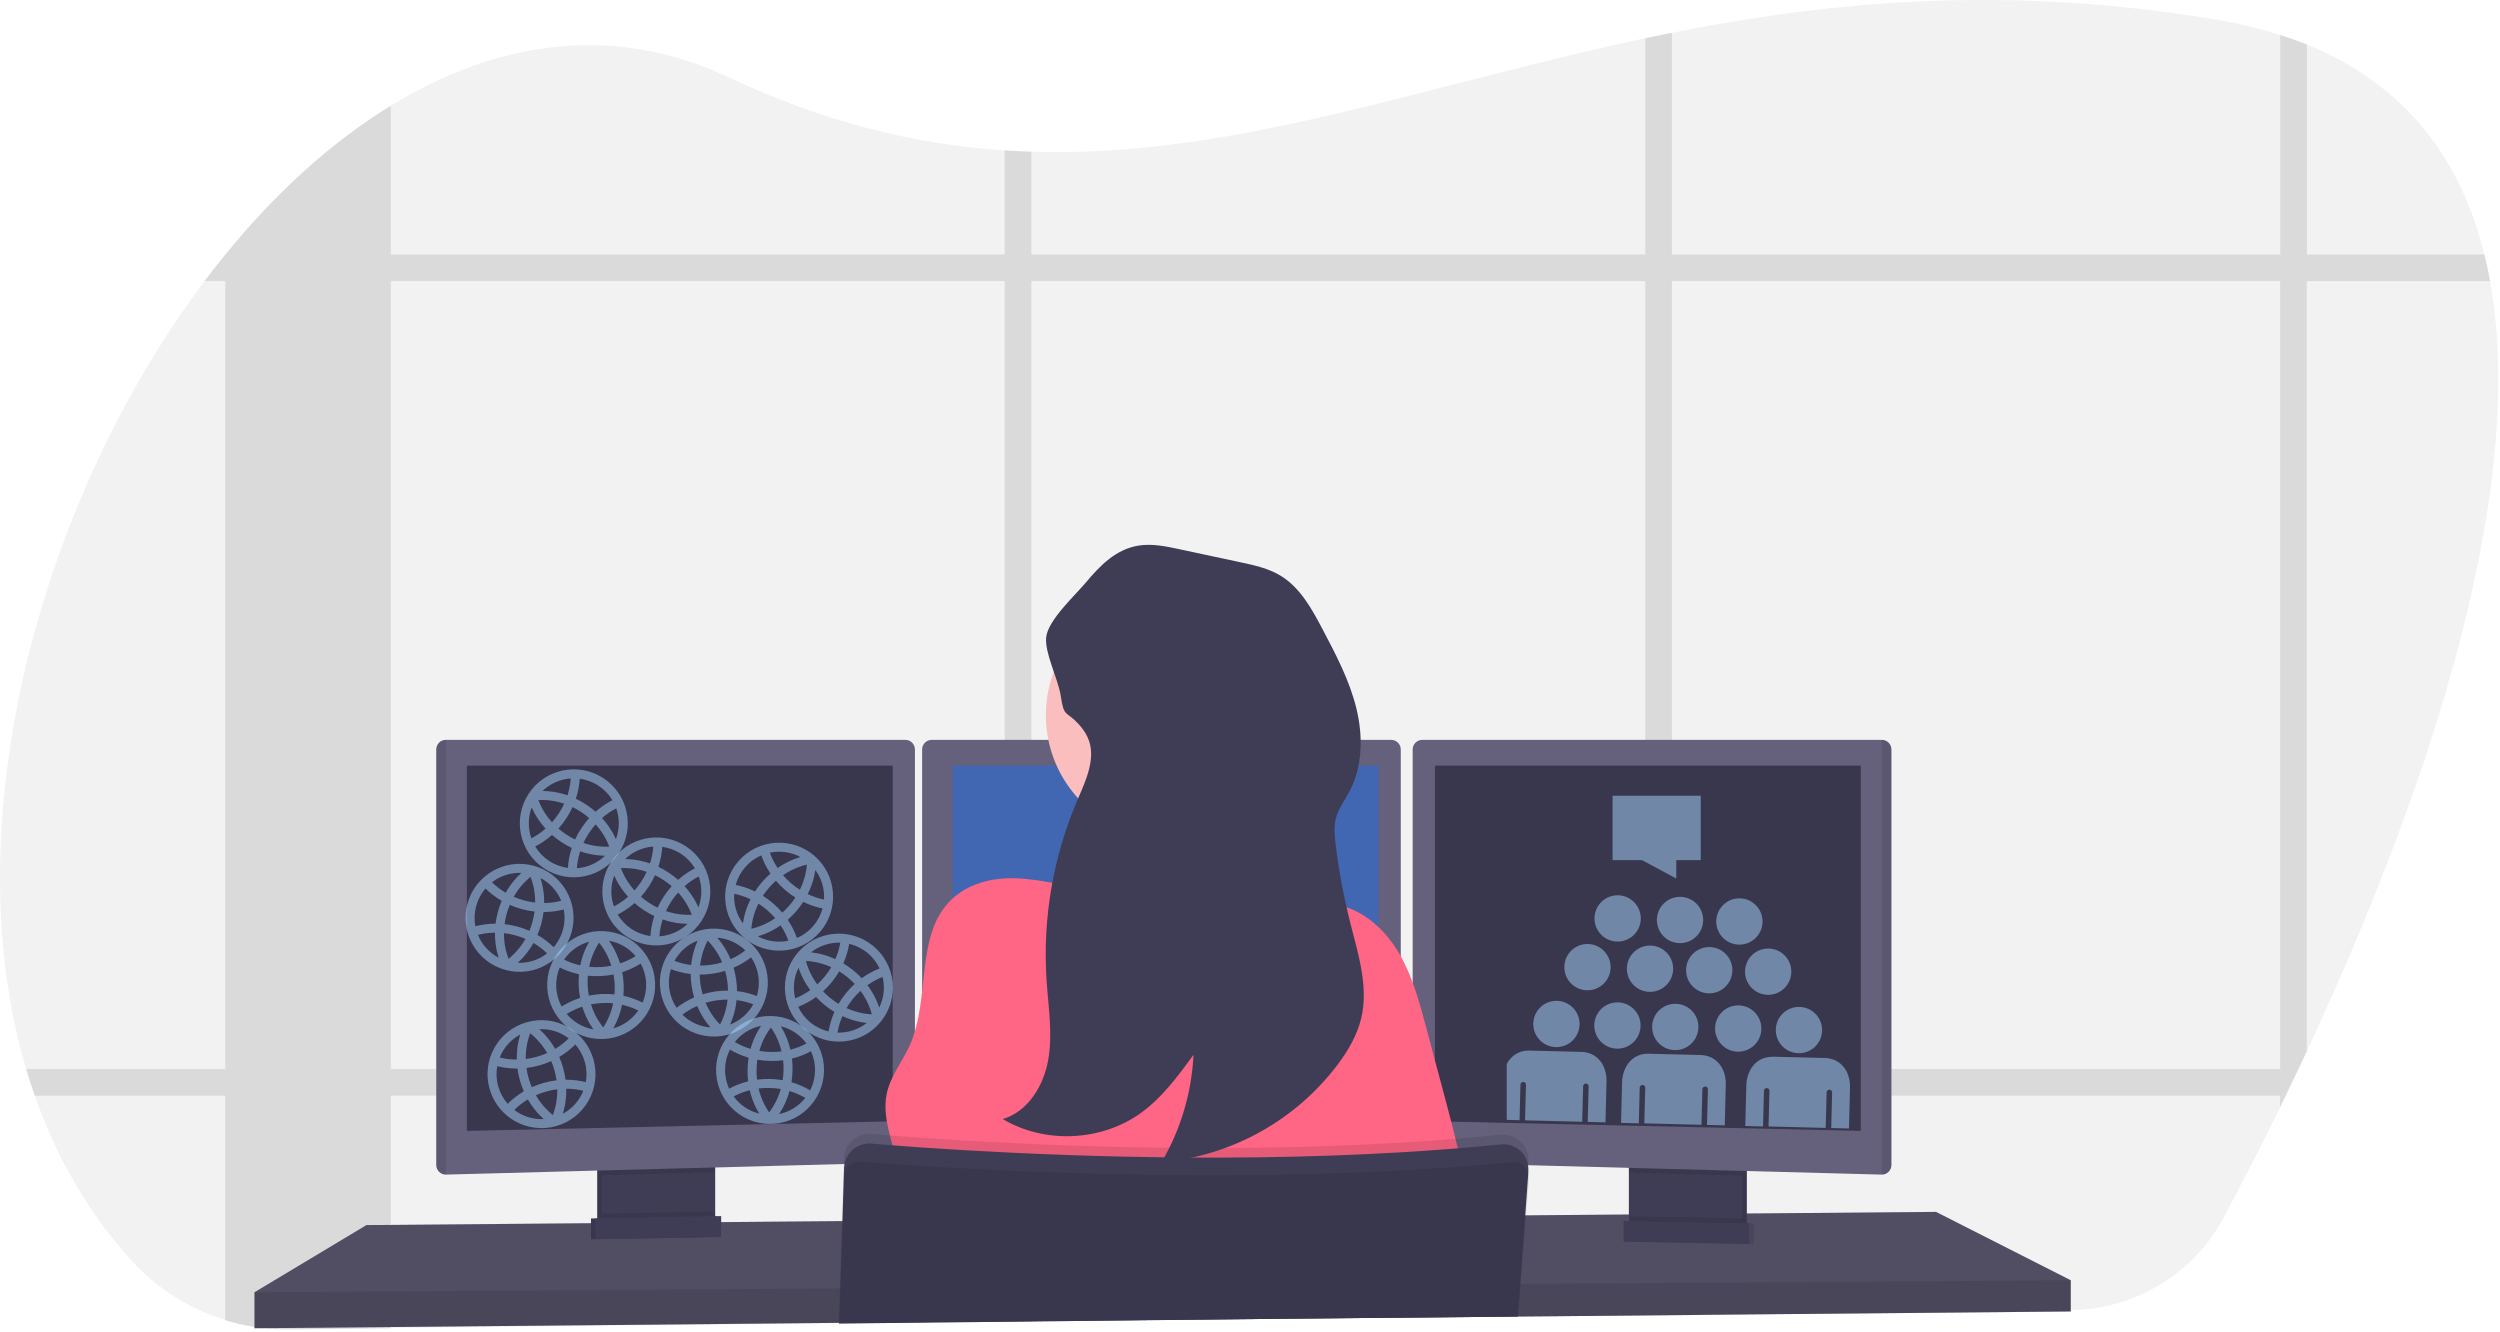 <svg width="1042" height="555" viewBox="0 0 1042 555" fill="none" xmlns="http://www.w3.org/2000/svg">
  <path fill-rule="evenodd" clip-rule="evenodd"
    d="M264.165 461.726C264.372 462.616 264.6 463.429 264.831 464.157C260.86 462.075 257.844 458.665 256.2 454.652C258.127 454.158 260.534 453.755 263.304 453.73C263.266 456.801 263.65 459.506 264.165 461.726ZM267.818 460.877C267.37 458.949 267.033 456.6 267.052 453.929C268.507 454.097 270.032 454.377 271.616 454.801C273.199 455.226 274.661 455.746 276.004 456.328C274.685 458.651 273.218 460.516 271.866 461.962C270.782 463.122 269.774 464.009 268.978 464.643C268.607 463.697 268.177 462.424 267.818 460.877ZM268.123 446.101C267.745 447.511 267.482 448.876 267.31 450.184C268.99 450.369 270.754 450.688 272.586 451.179C274.418 451.67 276.105 452.275 277.653 452.956C278.159 451.736 278.612 450.423 278.99 449.013C279.368 447.602 279.632 446.238 279.803 444.929C278.123 444.744 276.359 444.425 274.528 443.935C272.695 443.444 271.008 442.838 269.461 442.158C268.955 443.377 268.501 444.69 268.123 446.101ZM266.107 440.459C265.496 441.897 264.951 443.453 264.501 445.13C264.052 446.808 263.746 448.428 263.556 449.979C260.26 449.981 257.401 450.462 255.132 451.055C254.619 448.367 254.69 445.524 255.446 442.704C256.201 439.883 257.561 437.386 259.349 435.315C261.018 436.962 263.253 438.809 266.107 440.459ZM271.11 438.786C272.453 439.368 273.914 439.888 275.498 440.312C277.082 440.737 278.607 441.017 280.061 441.184C280.081 438.513 279.743 436.165 279.295 434.236C278.936 432.69 278.507 431.417 278.135 430.47C277.34 431.104 276.331 431.992 275.247 433.151C273.895 434.598 272.429 436.463 271.11 438.786ZM283.557 445.135C283.367 446.686 283.062 448.306 282.612 449.983C282.163 451.661 281.617 453.216 281.006 454.654C283.86 456.304 286.095 458.151 287.764 459.799C289.552 457.727 290.912 455.23 291.668 452.41C292.424 449.589 292.494 446.747 291.982 444.059C289.713 444.651 286.854 445.133 283.557 445.135ZM290.914 440.462C288.986 440.956 286.58 441.359 283.81 441.383C283.847 438.313 283.464 435.608 282.948 433.388C282.742 432.498 282.513 431.685 282.282 430.956C286.253 433.039 289.27 436.448 290.914 440.462ZM267.764 437.084C265.378 435.678 263.495 434.126 262.073 432.734C265.503 430.08 269.82 428.636 274.3 428.817C273.736 429.333 273.132 429.923 272.508 430.59C270.951 432.255 269.267 434.406 267.764 437.084ZM279.35 458.03C277.846 460.708 276.162 462.858 274.606 464.523C273.982 465.191 273.377 465.781 272.813 466.296C277.293 466.478 281.61 465.033 285.041 462.38C283.619 460.988 281.736 459.436 279.35 458.03ZM267.733 469.29C279.736 472.506 292.074 465.383 295.29 453.38C298.506 441.377 291.383 429.04 279.38 425.823C267.377 422.607 255.04 429.73 251.823 441.733C248.607 453.736 255.73 466.074 267.733 469.29Z"
    fill="#A5D3FD" fill-opacity="0.51" />
  <path
    d="M961.469 438.175C960.309 440.675 959.152 443.142 957.999 445.575C956.199 449.355 954.422 453.062 952.669 456.695C951.889 458.305 951.109 459.885 950.349 461.465C941.749 479.035 933.719 494.575 926.899 507.355C920.711 518.935 911.522 528.637 900.295 535.446C889.069 542.255 876.218 545.919 863.089 546.055L711.439 547.705H709.839L696.839 547.845L685.719 547.965L651.619 548.335H650.239L632.879 548.525H632.349L525.349 549.685L429.839 550.685L418.729 550.805L349.729 551.555H349.649L304.899 552.035H304.419L162.919 553.565L120.589 554.025C116.985 554.066 113.381 553.886 109.799 553.485C108.579 553.345 107.359 553.185 106.149 552.995C86.407 549.948 68.305 540.228 54.859 525.455C36.649 505.425 23.399 482.055 14.499 456.695C13.212 453.035 12.012 449.328 10.899 445.575C-19.911 341.425 17.649 207.055 85.249 117.135C88.082 113.375 90.962 109.708 93.889 106.135L93.959 106.055C114.749 80.535 138.059 59.215 162.889 44.055C206.889 17.145 255.639 9.565 303.589 32.155C344.159 51.275 382.039 60.265 418.759 62.705C422.469 62.945 426.179 63.125 429.869 63.235C514.099 65.885 593.039 35.535 685.739 15.945C689.429 15.165 693.129 14.395 696.859 13.665C762.989 0.505 836.349 -6.435 923.589 8.155C932.653 9.636 941.596 11.775 950.349 14.555C954.196 15.795 957.902 17.128 961.469 18.555C1003.11 35.495 1025.82 66.795 1035.47 106.015C1036.38 109.655 1037.17 113.358 1037.84 117.125C1054.95 211.465 1004.84 345.285 961.469 438.175Z"
    fill="#F2F2F2" />
  <path opacity="0.1"
    d="M497.009 445.575C496.606 449.315 495.981 453.029 495.139 456.695H588.839V445.575H497.009ZM418.759 508.385L429.869 508.295V480.825C426.059 480.655 422.349 480.485 418.759 480.305V508.385ZM185.839 445.575V456.695H384.339V445.575H185.839ZM1035.52 106.055H961.519V18.565C957.952 17.118 954.246 15.785 950.399 14.565V106.055H696.859V13.635C693.129 14.365 689.429 15.135 685.739 15.915V106.055H429.869V63.205C426.179 63.095 422.469 62.915 418.759 62.675V106.055H162.889V44.055C138.059 59.215 114.749 80.535 93.959 106.055H93.889V106.135C90.956 109.735 88.076 113.402 85.249 117.135H93.889V445.575H10.889C11.996 449.328 13.196 453.035 14.489 456.695H93.879V550.315C97.873 551.537 101.951 552.469 106.079 553.105C107.289 553.295 108.509 553.455 109.729 553.595C113.311 553.996 116.915 554.176 120.519 554.135L162.849 553.675V456.675H418.759V550.885L429.869 550.765V456.695H685.739V548.055L696.859 547.935V456.695H950.349V461.465C951.109 459.885 951.889 458.305 952.669 456.695C954.422 453.062 956.199 449.355 957.999 445.575C959.152 443.148 960.309 440.682 961.469 438.175V117.175H1037.89C1037.22 113.382 1036.43 109.675 1035.52 106.055ZM162.889 445.575V117.135H418.759V445.575H162.889ZM429.889 445.575V117.135H685.739V445.575H429.889ZM950.369 445.575H696.859V117.135H950.349L950.369 445.575Z"
    fill="black" />
  <path
    d="M863.079 533.615V546.615L711.159 548.015L709.539 548.045L651.799 548.575L650.419 548.595L632.869 548.745H632.349L525.369 549.735L349.759 551.365H349.609L304.959 551.785L304.479 551.795L106.079 553.615V538.615L152.729 510.615L246.329 509.835L248.329 509.825L248.989 509.815L250.989 509.785L295.929 509.415L297.939 509.405L298.579 509.395L300.579 509.385L314.989 509.265L315.369 509.255L350.919 508.955H351.209L628.609 506.615L635.399 506.565H636.079L641.259 506.515L678.909 506.205L680.909 506.175L682.759 506.155H683.719L695.429 506.065L697.749 506.035L700.859 506.015L710.609 505.925L726.079 505.795L728.079 505.775L731.559 505.755H732.209L806.919 505.115L863.079 533.615Z"
    fill="#65617D" />
  <path opacity="0.2"
    d="M863.079 533.615V546.615L711.159 548.015L709.539 548.045L651.799 548.575L650.419 548.595L632.869 548.745H632.349L525.369 549.735L349.759 551.365H349.609L304.959 551.785L304.479 551.795L106.079 553.615V538.615L152.729 510.615L246.329 509.835L248.329 509.825L248.989 509.815L250.989 509.785L295.929 509.415L297.939 509.405L298.579 509.395L300.579 509.385L314.989 509.265L315.369 509.255L350.919 508.955H351.209L628.609 506.615L635.399 506.565H636.079L641.259 506.515L678.909 506.205L680.909 506.175L682.759 506.155H683.719L695.429 506.065L697.749 506.035L700.859 506.015L710.609 505.925L726.079 505.795L728.079 505.775L731.559 505.755H732.209L806.919 505.115L863.079 533.615Z"
    fill="black" />
  <path
    d="M296.089 483.625V508.115C296.09 509.275 295.761 510.411 295.141 511.392C294.522 512.373 293.637 513.157 292.589 513.655C291.809 514.033 290.956 514.238 290.089 514.255L255.189 514.995C254.257 515.017 253.333 514.822 252.489 514.425C251.423 513.936 250.519 513.151 249.887 512.164C249.254 511.176 248.918 510.028 248.919 508.855V483.625H296.089Z"
    fill="#3F3D56" />
  <path opacity="0.1"
    d="M296.089 483.625V508.115C296.09 509.275 295.761 510.411 295.141 511.392C294.522 512.373 293.637 513.157 292.589 513.655C291.809 514.033 290.956 514.238 290.089 514.255L255.189 514.995C254.257 515.017 253.333 514.822 252.489 514.425C251.423 513.936 250.519 513.151 249.887 512.164C249.254 511.176 248.918 510.028 248.919 508.855V483.625H296.089Z"
    fill="black" />
  <path
    d="M298.089 483.625V508.115C298.09 509.275 297.761 510.411 297.141 511.392C296.522 512.373 295.637 513.157 294.589 513.655C293.809 514.033 292.956 514.238 292.089 514.255L257.189 514.995C256.257 515.017 255.333 514.822 254.489 514.425C253.423 513.936 252.519 513.151 251.887 512.164C251.254 511.176 250.918 510.028 250.919 508.855V483.625H298.089Z"
    fill="#3F3D56" />
  <path d="M728.079 483.615H680.909V515.115H728.079V483.615Z" fill="#3F3D56" />
  <path opacity="0.1" d="M728.079 483.615H680.909V515.115H728.079V483.615Z" fill="black" />
  <path d="M726.079 483.615H678.909V515.115H726.079V483.615Z" fill="#3F3D56" />
  <path opacity="0.1" d="M298.079 483.615V488.585L250.909 489.845V483.615H298.079Z" fill="black" />
  <path
    d="M381.339 312.325V480.525C381.327 481.552 380.92 482.534 380.204 483.27C379.487 484.005 378.515 484.437 377.489 484.475L185.839 489.575H185.789C184.745 489.562 183.748 489.142 183.01 488.404C182.272 487.666 181.852 486.669 181.839 485.625V312.325C181.852 311.281 182.272 310.284 183.01 309.546C183.748 308.808 184.745 308.388 185.789 308.375H377.389C378.433 308.388 379.43 308.808 380.168 309.546C380.906 310.284 381.326 311.281 381.339 312.325Z"
    fill="#65617D" />
  <path opacity="0.1"
    d="M185.839 308.375V489.575H185.789C184.745 489.562 183.748 489.142 183.01 488.404C182.272 487.666 181.852 486.669 181.839 485.625V312.325C181.852 311.281 182.272 310.284 183.01 309.546C183.748 308.808 184.745 308.388 185.789 308.375H185.839Z"
    fill="black" />
  <path d="M194.579 319.115H372.079V467.365L194.579 471.365V319.115Z" fill="#39374D" />
  <path opacity="0.1" d="M726.079 483.615V490.025L678.909 488.765V483.615H726.079Z" fill="black" />
  <path
    d="M788.339 312.325V485.625C788.326 486.677 787.899 487.682 787.15 488.421C786.401 489.161 785.391 489.575 784.339 489.575L592.649 484.475C591.623 484.437 590.651 484.005 589.934 483.27C589.218 482.534 588.811 481.552 588.799 480.525V312.325C588.812 311.281 589.232 310.284 589.97 309.546C590.708 308.808 591.705 308.388 592.749 308.375H784.349C785.4 308.378 786.407 308.793 787.154 309.532C787.9 310.271 788.326 311.275 788.339 312.325Z"
    fill="#65617D" />
  <path opacity="0.1"
    d="M788.339 312.325V485.625C788.326 486.677 787.899 487.682 787.15 488.421C786.401 489.161 785.391 489.575 784.339 489.575V308.375C785.391 308.375 786.401 308.789 787.15 309.529C787.899 310.268 788.326 311.273 788.339 312.325Z"
    fill="black" />
  <path d="M775.579 319.115H598.079V467.365L775.579 471.365V319.115Z" fill="#39374D" />
  <path
    d="M583.839 312.325V480.525C583.827 481.552 583.42 482.534 582.704 483.27C581.987 484.005 581.015 484.437 579.989 484.475L388.339 489.575C387.287 489.575 386.277 489.161 385.528 488.421C384.779 487.682 384.352 486.677 384.339 485.625V312.325C384.352 311.281 384.772 310.284 385.51 309.546C386.248 308.808 387.245 308.388 388.289 308.375H579.889C580.933 308.388 581.93 308.808 582.668 309.546C583.406 310.284 583.826 311.281 583.839 312.325Z"
    fill="#65617D" />
  <path d="M397.079 319.115H574.579V467.365L397.079 471.365V319.115Z" fill="#4267B2" />
  <path opacity="0.1"
    d="M863.079 533.615V546.615L711.159 548.015L709.539 548.045L651.799 548.575L650.419 548.595L632.869 548.745H632.349L525.369 549.735L349.759 551.365H349.609L304.959 551.785L304.479 551.795L106.079 553.615V538.615L308.589 537.285H309.069L350.059 537.005H350.249L633.329 535.135H633.619L633.789 535.125H634.259L639.049 535.095H640.509L714.999 534.595L719.399 534.575L720.379 534.565L863.079 533.615Z"
    fill="black" />
  <path
    d="M487.249 349.445C515.598 349.445 538.579 326.464 538.579 298.115C538.579 269.766 515.598 246.785 487.249 246.785C458.9 246.785 435.919 269.766 435.919 298.115C435.919 326.464 458.9 349.445 487.249 349.445Z"
    fill="#FBBEBE" />
  <g clip-path="url(#clip0_2_560)">
    <path
      d="M736.732 414.641C742.058 414.775 746.484 410.566 746.618 405.239C746.752 399.913 742.542 395.487 737.216 395.353C731.89 395.22 727.464 399.429 727.33 404.755C727.197 410.081 731.406 414.507 736.732 414.641Z"
      fill="#7087A7" />
    <path
      d="M724.247 438.338C729.573 438.471 733.999 434.262 734.133 428.936C734.267 423.61 730.057 419.184 724.731 419.05C719.405 418.916 714.979 423.125 714.845 428.452C714.712 433.778 718.921 438.204 724.247 438.338Z"
      fill="#7087A7" />
    <path
      d="M708.818 439.731L697.969 439.458L687.12 439.186C680.518 439.02 676.248 444.37 676.077 451.201L675.654 468.02L683.059 468.206L683.433 453.339C683.45 452.65 684.036 452.205 684.61 452.219C685.298 452.237 685.746 452.707 685.729 453.396L685.357 468.206L709.18 468.805L709.551 453.994C709.569 453.305 710.154 452.861 710.728 452.875C711.417 452.892 711.862 453.478 711.848 454.052L711.476 468.862L718.881 469.048L719.3 452.344C719.588 445.458 715.534 439.899 708.818 439.731Z"
      fill="#7087A7" />
    <path
      d="M712.163 414.024C717.489 414.158 721.915 409.949 722.049 404.623C722.183 399.296 717.974 394.87 712.647 394.737C707.321 394.603 702.895 398.812 702.761 404.138C702.628 409.464 706.837 413.891 712.163 414.024Z"
      fill="#7087A7" />
    <path
      d="M740.16 429.087C740.026 434.426 744.224 438.839 749.562 438.973C754.901 439.107 759.314 434.91 759.448 429.571C759.582 424.233 755.385 419.819 750.046 419.685C744.708 419.551 740.294 423.749 740.16 429.087Z"
      fill="#7087A7" />
    <path
      d="M738.898 440.486C732.296 440.32 728.026 445.67 727.855 452.501L727.433 469.32L734.838 469.506L735.211 454.639C735.228 453.95 735.814 453.505 736.388 453.519C737.077 453.537 737.524 454.007 737.507 454.696L737.135 469.506L760.958 470.104L761.33 455.294C761.347 454.605 761.932 454.161 762.507 454.175C763.195 454.192 763.64 454.778 763.626 455.352L763.254 470.162L770.659 470.348L771.078 453.644C771.368 446.701 767.314 441.142 760.655 440.975L749.806 440.702L738.899 440.429L738.898 440.486Z"
      fill="#7087A7" />
    <path
      d="M648.474 436.435C653.8 436.569 658.226 432.36 658.36 427.033C658.494 421.707 654.284 417.281 648.958 417.148C643.632 417.014 639.206 421.223 639.072 426.549C638.939 431.875 643.148 436.301 648.474 436.435Z"
      fill="#7087A7" />
    <path
      d="M633.349 466.901L633.721 452.091C633.738 451.402 634.324 450.957 634.898 450.971C635.587 450.989 636.034 451.459 636.017 452.148L635.645 466.958L659.468 467.556L659.84 452.746C659.857 452.057 660.443 451.613 661.017 451.627C661.705 451.644 662.15 452.23 662.136 452.804L661.764 467.614L669.169 467.8L669.589 451.096C669.878 444.153 665.824 438.594 659.165 438.427L648.316 438.154L637.467 437.882C630.865 437.716 626.595 443.066 626.424 449.897L626.002 466.716L633.349 466.901Z"
      fill="#7087A7" />
    <path
      d="M688.612 427.793C688.478 433.132 692.675 437.545 698.013 437.679C703.352 437.813 707.765 433.616 707.899 428.277C708.033 422.939 703.836 418.525 698.498 418.391C693.159 418.257 688.746 422.454 688.612 427.793Z"
      fill="#7087A7" />
    <path
      d="M661.418 412.75C666.744 412.884 671.171 408.675 671.304 403.349C671.438 398.022 667.229 393.596 661.903 393.463C656.576 393.329 652.15 397.538 652.017 402.864C651.883 408.19 656.092 412.617 661.418 412.75Z"
      fill="#7087A7" />
    <path
      d="M687.48 413.405C692.806 413.538 697.232 409.329 697.366 404.003C697.499 398.677 693.29 394.251 687.964 394.117C682.638 393.983 678.212 398.192 678.078 403.519C677.944 408.845 682.153 413.271 687.48 413.405Z"
      fill="#7087A7" />
    <path
      d="M724.735 393.719C730.062 393.853 734.488 389.643 734.621 384.317C734.755 378.991 730.546 374.565 725.22 374.431C719.893 374.298 715.467 378.507 715.334 383.833C715.2 389.159 719.409 393.585 724.735 393.719Z"
      fill="#7087A7" />
    <path
      d="M673.99 392.445C679.317 392.579 683.743 388.369 683.876 383.043C684.01 377.717 679.801 373.291 674.475 373.157C669.149 373.024 664.722 377.233 664.589 382.559C664.455 387.885 668.664 392.311 673.99 392.445Z"
      fill="#7087A7" />
    <path
      d="M699.994 393.098C705.32 393.232 709.747 389.022 709.88 383.696C710.014 378.37 705.805 373.944 700.479 373.81C695.152 373.676 690.726 377.886 690.593 383.212C690.459 388.538 694.668 392.964 699.994 393.098Z"
      fill="#7087A7" />
    <path
      d="M673.904 437.074C679.23 437.207 683.656 432.998 683.79 427.672C683.924 422.346 679.714 417.92 674.388 417.786C669.062 417.652 664.636 421.862 664.502 427.188C664.368 432.514 668.578 436.94 673.904 437.074Z"
      fill="#7087A7" />
    <path fill-rule="evenodd" clip-rule="evenodd"
      d="M708.875 331.667V358.5H698.667V366.167L684.375 358.5H672.125V331.667H708.875Z"
      fill="#7087A7" />
  </g>
  <path
    d="M538.589 377.125C538.589 377.125 439.089 389.125 448.589 377.125C452.029 372.785 452.979 359.925 452.789 345.275C452.729 340.825 452.569 336.215 452.339 331.625C451.239 309.625 448.589 288.125 448.589 288.125C448.589 288.125 535.589 247.125 525.589 279.625C521.589 292.755 522.899 311.195 525.939 328.505C526.829 333.555 527.859 338.505 528.939 343.205C531.575 354.669 534.796 365.99 538.589 377.125Z"
    fill="#FBBEBE" />
  <path
    d="M506.119 373.055C517.629 370.925 529.819 367.055 540.649 371.515C543.499 372.685 546.119 374.395 549.039 375.375C551.959 376.355 555.159 376.595 558.199 377.285C568.879 379.705 577.539 387.835 583.099 397.285C588.659 406.735 591.539 417.425 594.359 428.005L601.259 453.835C607.259 476.285 613.259 498.925 614.649 522.135C531.116 526.917 447.392 527.394 363.809 523.565C369.249 513.225 374.809 502.255 374.349 490.565C373.889 478.875 367.159 467.345 369.589 455.825C371.139 448.485 376.159 442.435 379.229 435.605C387.979 416.085 381.169 389.815 396.549 374.955C403.469 368.275 413.549 365.745 423.179 366.065C435.459 366.475 448.029 370.305 460.179 372.175C475.739 374.535 490.439 375.935 506.119 373.055Z"
    fill="#FF6584" />
  <path opacity="0.1"
    d="M637.019 484.225L636.919 485.655V485.755L636.749 488.055L635.419 506.565L633.809 528.865L633.349 535.145L632.349 548.585V548.755L525.349 549.755L349.759 551.655V552.495H349.619V551.375L350.069 537.015L350.929 508.955L351.669 485.165L351.739 482.795C351.783 481.365 352.118 479.958 352.723 478.661C353.329 477.365 354.192 476.205 355.261 475.253C356.33 474.301 357.581 473.577 358.939 473.126C360.297 472.674 361.733 472.503 363.159 472.625C367.879 473.025 374.009 473.515 381.339 474.035L384.339 474.255C426.669 477.195 504.899 480.995 583.839 476.255C585.499 476.165 587.169 476.065 588.839 475.945C601.079 475.175 613.309 474.185 625.419 472.945C626.95 472.785 628.497 472.962 629.952 473.464C631.407 473.966 632.735 474.782 633.84 475.852C634.946 476.923 635.804 478.223 636.353 479.661C636.902 481.099 637.13 482.64 637.019 484.175V484.225Z"
    fill="black" />
  <path
    d="M349.729 552.495V551.655L525.349 549.745L632.349 548.745H632.649V548.575L633.649 535.135L634.079 529.135L635.719 506.525L637.009 488.625V488.185C637.069 487.36 637.032 486.531 636.899 485.715C636.905 485.682 636.905 485.648 636.899 485.615C636.624 483.927 635.937 482.334 634.899 480.975C633.798 479.563 632.355 478.455 630.707 477.755C629.059 477.055 627.26 476.787 625.479 476.975C613.369 478.215 601.139 479.205 588.899 479.975C587.229 480.095 585.559 480.195 583.899 480.285C504.959 484.975 426.729 481.175 384.399 478.285L381.399 478.065C374.069 477.545 367.939 477.065 363.219 476.655C360.622 476.436 358.037 477.186 355.961 478.762C353.885 480.337 352.467 482.625 351.979 485.185C351.878 485.726 351.818 486.275 351.799 486.825L351.119 508.985L350.189 537.055L349.749 551.415V552.535L349.729 552.495Z"
    fill="#3F3D56" />
  <path opacity="0.1"
    d="M637.319 491.235L636.089 506.565L634.259 529.415L633.799 535.135L632.799 547.945L632.739 548.585V548.755L632.589 550.235L632.699 548.755H632.409L525.409 549.755L349.759 551.655V551.375L350.249 537.015L351.249 508.955L351.889 490.305C351.921 489.244 352.217 488.208 352.751 487.291C353.286 486.374 354.041 485.605 354.949 485.055C356.081 484.361 357.405 484.046 358.729 484.155C360.829 484.325 363.409 484.525 366.419 484.745C371.309 485.105 377.339 485.525 384.359 485.965C397.359 486.785 413.669 487.665 432.359 488.385C484.359 490.385 554.559 491.055 621.239 485.215C624.239 484.955 627.339 484.665 630.369 484.375C631.568 484.255 632.777 484.485 633.849 485.035C634.153 485.186 634.441 485.367 634.709 485.575C635.58 486.206 636.269 487.054 636.709 488.035C636.811 488.23 636.895 488.434 636.959 488.645C637.259 489.474 637.382 490.356 637.319 491.235Z"
    fill="black" />
  <path opacity="0.1"
    d="M298.089 504.925V508.115C298.09 509.275 297.761 510.411 297.141 511.392C296.522 512.373 295.637 513.157 294.589 513.655L254.489 514.425C253.423 513.936 252.519 513.151 251.887 512.164C251.254 511.176 250.918 510.028 250.919 508.855V505.855L298.089 504.925Z"
    fill="black" />
  <path d="M298.579 515.535L246.329 516.535V507.865L298.579 506.865V515.535Z" fill="#3F3D56" />
  <path opacity="0.1" d="M298.579 515.535L246.329 516.535V507.865L298.579 506.865V515.535Z"
    fill="black" />
  <path d="M300.579 515.535L248.329 516.535V507.865L300.579 506.865V515.535Z" fill="#3F3D56" />
  <path opacity="0.1"
    d="M679.209 506.925V510.115C679.208 511.275 679.537 512.411 680.157 513.392C680.776 514.373 681.661 515.157 682.709 515.655L722.809 516.425C723.875 515.936 724.779 515.151 725.411 514.164C726.044 513.176 726.38 512.028 726.379 510.855V507.855L679.209 506.925Z"
    fill="black" />
  <path opacity="0.1" d="M678.709 517.535L730.959 518.535V509.865L678.709 508.865V517.535Z"
    fill="black" />
  <path d="M676.709 517.535L728.959 518.535V509.865L676.709 508.865V517.535Z" fill="#3F3D56" />
  <path
    d="M454.779 313.845C454.859 320.845 451.619 327.445 448.869 333.915C438.856 357.483 434.52 383.074 436.209 408.625C436.939 419.625 438.789 430.625 436.939 441.525C435.089 452.425 428.509 463.295 417.939 466.425C435.469 476.875 459.199 475.775 475.699 463.765C484.489 457.365 491.039 448.435 497.449 439.655C496.688 455.427 492.121 470.781 484.139 484.405C498.567 483.127 512.566 478.834 525.229 471.802C537.892 464.77 548.937 455.157 557.649 443.585C561.959 437.775 565.709 431.395 567.369 424.355C570.459 411.355 566.149 397.845 562.859 384.855C560.11 373.996 558.049 362.974 556.689 351.855C556.259 348.295 555.909 344.635 556.789 341.155C557.789 337.085 560.459 333.645 562.429 329.935C568.029 319.395 568.159 306.635 565.289 295.055C562.419 283.475 556.799 272.795 551.229 262.245C546.769 253.785 541.929 244.935 533.769 239.965C528.669 236.865 522.769 235.575 516.889 234.325L491.519 228.895C485.969 227.705 480.259 226.515 474.649 227.385C465.179 228.865 458.509 235.705 452.649 242.725C448.059 248.185 436.839 258.435 436.049 265.585C435.329 272.175 441.149 283.215 442.139 290.165C443.439 299.165 444.359 296.165 449.439 301.685C452.649 305.105 454.719 309.055 454.779 313.845Z"
    fill="#3F3D56" />
  <path fill-rule="evenodd" clip-rule="evenodd"
    d="M245.953 426.928C246.422 427.713 246.888 428.417 247.33 429.04C242.913 428.27 238.999 425.945 236.208 422.626C237.892 421.567 240.061 420.448 242.691 419.578C243.593 422.513 244.784 424.972 245.953 426.928ZM249.173 425.005C248.157 423.305 247.118 421.172 246.321 418.623C247.757 418.338 249.295 418.139 250.933 418.059C252.57 417.979 254.12 418.028 255.577 418.172C255.031 420.786 254.204 423.011 253.359 424.801C252.681 426.236 251.992 427.389 251.428 428.236C250.785 427.448 249.987 426.367 249.173 425.005ZM244.949 410.841C245.02 412.3 245.186 413.679 245.423 414.978C247.079 414.641 248.856 414.405 250.75 414.313C252.645 414.221 254.436 414.282 256.117 414.457C256.226 413.141 256.257 411.753 256.186 410.294C256.115 408.836 255.949 407.456 255.713 406.157C254.057 406.495 252.28 406.73 250.386 406.822C248.491 406.914 246.7 406.853 245.018 406.678C244.909 407.994 244.878 409.383 244.949 410.841ZM241.306 406.085C241.164 407.641 241.119 409.289 241.204 411.024C241.288 412.758 241.492 414.394 241.785 415.929C238.647 416.938 236.072 418.27 234.092 419.527C232.783 417.124 231.982 414.396 231.84 411.48C231.698 408.563 232.23 405.77 233.299 403.251C235.392 404.31 238.084 405.386 241.306 406.085ZM245.558 402.963C247.015 403.108 248.565 403.156 250.203 403.077C251.841 402.997 253.379 402.798 254.815 402.513C254.017 399.964 252.978 397.83 251.963 396.131C251.148 394.768 250.351 393.687 249.707 392.899C249.144 393.746 248.455 394.899 247.777 396.334C246.931 398.125 246.104 400.349 245.558 402.963ZM259.35 405.206C259.643 406.742 259.847 408.378 259.932 410.112C260.016 411.846 259.972 413.494 259.829 415.05C263.051 415.749 265.743 416.825 267.836 417.884C268.905 415.365 269.437 412.572 269.295 409.656C269.153 406.739 268.352 404.011 267.043 401.608C265.063 402.865 262.489 404.198 259.35 405.206ZM264.927 398.509C263.243 399.569 261.075 400.688 258.445 401.557C257.542 398.622 256.351 396.164 255.182 394.207C254.713 393.423 254.247 392.718 253.805 392.095C258.222 392.865 262.136 395.19 264.927 398.509ZM241.853 402.365C239.151 401.755 236.884 400.852 235.104 399.961C237.56 396.387 241.23 393.692 245.551 392.497C245.171 393.16 244.776 393.906 244.386 394.733C243.412 396.794 242.466 399.356 241.853 402.365ZM259.283 418.77C258.67 421.779 257.723 424.342 256.75 426.402C256.359 427.229 255.964 427.975 255.584 428.638C259.906 427.443 263.575 424.748 266.031 421.174C264.252 420.283 261.985 419.38 259.283 418.77ZM251.662 433.041C264.074 432.437 273.645 421.885 273.041 409.473C272.437 397.062 261.885 387.49 249.473 388.094C237.062 388.699 227.49 399.25 228.094 411.662C228.699 424.074 239.25 433.645 251.662 433.041Z"
    fill="#A5D3FD" fill-opacity="0.51" />
  <path fill-rule="evenodd" clip-rule="evenodd"
    d="M315.223 461.959C315.636 462.774 316.052 463.509 316.451 464.161C312.097 463.088 308.353 460.498 305.798 456.994C307.551 456.053 309.792 455.087 312.476 454.402C313.173 457.392 314.192 459.927 315.223 461.959ZM318.567 460.263C317.672 458.497 316.783 456.297 316.163 453.699C317.616 453.514 319.164 453.422 320.803 453.455C322.442 453.489 323.985 453.645 325.429 453.889C324.703 456.46 323.725 458.621 322.757 460.349C321.982 461.734 321.215 462.837 320.594 463.642C320.007 462.812 319.285 461.679 318.567 460.263ZM315.333 445.841C315.303 447.301 315.373 448.689 315.519 450.001C317.195 449.779 318.984 449.667 320.88 449.706C322.776 449.745 324.559 449.93 326.224 450.22C326.424 448.916 326.551 447.532 326.581 446.072C326.611 444.612 326.541 443.225 326.394 441.913C324.719 442.135 322.93 442.246 321.034 442.208C319.138 442.169 317.355 441.984 315.69 441.693C315.49 442.998 315.363 444.381 315.333 445.841ZM312.027 440.845C311.777 442.387 311.619 444.028 311.584 445.764C311.548 447.501 311.639 449.147 311.825 450.698C308.624 451.488 305.964 452.639 303.901 453.756C302.761 451.269 302.151 448.492 302.211 445.572C302.271 442.653 302.995 439.903 304.235 437.464C306.25 438.665 308.861 439.925 312.027 440.845ZM316.485 438.024C317.928 438.269 319.471 438.425 321.111 438.458C322.75 438.492 324.298 438.4 325.75 438.215C325.131 435.617 324.242 433.416 323.346 431.651C322.628 430.235 321.907 429.102 321.32 428.271C320.699 429.077 319.932 430.18 319.156 431.565C318.189 433.292 317.21 435.454 316.485 438.024ZM330.089 441.215C330.275 442.767 330.365 444.413 330.33 446.149C330.294 447.885 330.136 449.526 329.887 451.069C333.052 451.989 335.663 453.248 337.678 454.449C338.919 452.01 339.643 449.26 339.703 446.341C339.763 443.422 339.152 440.645 338.012 438.157C335.95 439.275 333.29 440.426 330.089 441.215ZM336.115 434.92C334.362 435.86 332.121 436.826 329.438 437.512C328.74 434.522 327.722 431.987 326.691 429.954C326.277 429.139 325.861 428.404 325.463 427.752C329.816 428.825 333.56 431.416 336.115 434.92ZM312.829 437.171C310.176 436.376 307.977 435.319 306.264 434.307C308.96 430.911 312.807 428.477 317.201 427.583C316.776 428.218 316.331 428.935 315.884 429.733C314.771 431.721 313.649 434.212 312.829 437.171ZM329.084 454.742C328.265 457.702 327.143 460.192 326.03 462.181C325.583 462.978 325.137 463.696 324.712 464.331C329.106 463.437 332.953 461.002 335.65 457.606C333.937 456.594 331.738 455.537 329.084 454.742ZM320.495 468.452C332.919 468.707 343.197 458.842 343.452 446.418C343.707 433.994 333.842 423.716 321.418 423.461C308.994 423.207 298.716 433.071 298.461 445.495C298.207 457.919 308.071 468.197 320.495 468.452Z"
    fill="#A5D3FD" fill-opacity="0.51" />
  <path fill-rule="evenodd" clip-rule="evenodd"
    d="M294.54 426.27C295.083 427.005 295.615 427.661 296.116 428.238C291.644 427.902 287.523 425.969 284.421 422.938C285.994 421.719 288.043 420.395 290.576 419.273C291.76 422.107 293.185 424.437 294.54 426.27ZM297.556 424.042C296.38 422.45 295.138 420.428 294.096 417.969C295.497 417.545 297.009 417.197 298.631 416.958C300.253 416.719 301.801 416.617 303.264 416.618C302.976 419.274 302.37 421.568 301.702 423.432C301.167 424.926 300.594 426.141 300.115 427.039C299.398 426.317 298.499 425.319 297.556 424.042ZM291.973 410.358C292.186 411.802 292.485 413.159 292.847 414.429C294.463 413.932 296.208 413.524 298.085 413.248C299.961 412.972 301.75 412.858 303.44 412.869C303.421 411.548 303.316 410.163 303.103 408.719C302.89 407.274 302.591 405.917 302.229 404.648C300.614 405.145 298.868 405.552 296.992 405.828C295.115 406.104 293.327 406.218 291.636 406.208C291.656 407.527 291.76 408.913 291.973 410.358ZM287.884 405.979C287.894 407.541 288.01 409.186 288.263 410.904C288.516 412.622 288.879 414.23 289.32 415.73C286.294 417.039 283.862 418.616 282.014 420.06C280.477 417.796 279.414 415.159 278.988 412.27C278.563 409.381 278.82 406.549 279.639 403.938C281.825 404.789 284.609 405.597 287.884 405.979ZM291.812 402.458C293.276 402.46 294.823 402.357 296.446 402.118C298.068 401.879 299.579 401.531 300.98 401.108C299.938 398.649 298.697 396.626 297.52 395.034C296.577 393.757 295.678 392.759 294.961 392.038C294.482 392.935 293.909 394.15 293.374 395.645C292.707 397.508 292.101 399.803 291.812 402.458ZM305.757 403.347C306.197 404.846 306.56 406.454 306.813 408.172C307.066 409.89 307.182 411.535 307.192 413.097C310.467 413.479 313.251 414.287 315.437 415.138C316.256 412.527 316.513 409.695 316.088 406.806C315.663 403.918 314.6 401.28 313.063 399.016C311.215 400.461 308.782 402.037 305.757 403.347ZM310.655 396.138C309.082 397.357 307.033 398.682 304.5 399.803C303.316 396.97 301.891 394.639 300.537 392.806C299.994 392.071 299.462 391.415 298.96 390.838C303.432 391.174 307.553 393.107 310.655 396.138ZM288.065 402.223C285.317 401.88 282.973 401.202 281.115 400.489C283.211 396.692 286.601 393.653 290.785 392.042C290.472 392.739 290.151 393.52 289.843 394.381C289.075 396.526 288.382 399.169 288.065 402.223ZM307.011 416.853C306.694 419.907 306.001 422.55 305.233 424.695C304.925 425.556 304.605 426.337 304.291 427.034C308.476 425.424 311.865 422.384 313.961 418.587C312.104 417.874 309.76 417.197 307.011 416.853ZM300.816 431.798C313.11 429.987 321.609 418.554 319.798 406.26C317.988 393.966 306.554 385.468 294.26 387.278C281.966 389.089 273.468 400.523 275.278 412.816C277.089 425.11 288.523 433.609 300.816 431.798Z"
    fill="#A5D3FD" fill-opacity="0.51" />
  <path fill-rule="evenodd" clip-rule="evenodd"
    d="M310.101 382.382C309.899 383.273 309.748 384.104 309.638 384.861C306.976 381.253 305.752 376.868 306.025 372.54C307.975 372.937 310.316 373.626 312.818 374.814C311.444 377.56 310.607 380.16 310.101 382.382ZM313.758 383.215C314.197 381.284 314.92 379.024 316.103 376.63C317.339 377.415 318.589 378.334 319.828 379.408C321.067 380.481 322.155 381.587 323.109 382.697C320.908 384.211 318.774 385.248 316.926 385.959C315.444 386.528 314.149 386.886 313.157 387.109C313.236 386.095 313.405 384.763 313.758 383.215ZM320.486 370.056C319.53 371.159 318.697 372.271 317.971 373.374C319.402 374.274 320.85 375.331 322.283 376.573C323.717 377.815 324.97 379.096 326.065 380.384C327.052 379.508 328.034 378.525 328.99 377.421C329.946 376.317 330.779 375.206 331.505 374.103C330.075 373.203 328.627 372.146 327.194 370.904C325.76 369.662 324.507 368.38 323.412 367.093C322.424 367.968 321.442 368.952 320.486 370.056ZM321.137 364.099C319.959 365.127 318.789 366.288 317.652 367.6C316.515 368.913 315.533 370.237 314.684 371.549C311.718 370.111 308.936 369.296 306.636 368.838C307.349 366.196 308.654 363.67 310.566 361.462C312.477 359.255 314.791 357.603 317.305 356.52C318.086 358.731 319.29 361.369 321.137 364.099ZM326.368 364.779C327.322 365.89 328.409 366.996 329.649 368.069C330.888 369.143 332.138 370.061 333.373 370.847C334.557 368.453 335.279 366.192 335.719 364.262C336.071 362.714 336.241 361.381 336.32 360.367C335.327 360.59 334.032 360.948 332.551 361.518C330.703 362.228 328.569 363.266 326.368 364.779ZM334.792 375.927C333.944 377.24 332.961 378.564 331.825 379.876C330.688 381.189 329.517 382.35 328.34 383.377C330.186 386.108 331.39 388.745 332.172 390.956C334.685 389.873 336.999 388.221 338.911 386.014C340.822 383.807 342.128 381.281 342.841 378.639C340.541 378.181 337.759 377.366 334.792 375.927ZM343.451 374.937C341.501 374.54 339.16 373.851 336.658 372.663C338.033 369.917 338.869 367.317 339.375 365.095C339.578 364.203 339.728 363.372 339.838 362.616C342.501 366.224 343.725 370.609 343.451 374.937ZM324.102 361.787C322.569 359.48 321.553 357.261 320.882 355.388C325.127 354.499 329.641 355.085 333.592 357.206C332.859 357.423 332.058 357.69 331.205 358.018C329.078 358.836 326.623 360.035 324.102 361.787ZM325.375 385.69C322.853 387.442 320.399 388.641 318.271 389.459C317.418 389.787 316.617 390.054 315.884 390.271C319.835 392.391 324.35 392.977 328.595 392.088C327.923 390.215 326.908 387.997 325.375 385.69ZM310.007 390.745C319.4 398.881 333.61 397.862 341.745 388.469C349.881 379.077 348.862 364.867 339.469 356.731C330.077 348.595 315.867 349.614 307.731 359.007C299.595 368.4 300.614 382.61 310.007 390.745Z"
    fill="#A5D3FD" fill-opacity="0.51" />
  <path fill-rule="evenodd" clip-rule="evenodd"
    d="M358.768 425.99C359.665 426.163 360.501 426.285 361.261 426.37C357.743 429.151 353.401 430.519 349.066 430.388C349.398 428.426 350.01 426.064 351.114 423.524C353.904 424.807 356.53 425.557 358.768 425.99ZM359.48 422.307C357.536 421.932 355.253 421.285 352.821 420.181C353.565 418.92 354.442 417.64 355.474 416.366C356.506 415.092 357.575 413.969 358.654 412.979C360.239 415.129 361.346 417.227 362.117 419.051C362.736 420.513 363.136 421.795 363.392 422.78C362.376 422.734 361.038 422.609 359.48 422.307ZM346.105 416.017C347.24 416.936 348.379 417.732 349.505 418.421C350.357 416.961 351.366 415.48 352.56 414.006C353.754 412.532 354.993 411.237 356.244 410.101C355.336 409.142 354.321 408.194 353.186 407.275C352.052 406.356 350.913 405.56 349.787 404.871C348.935 406.33 347.926 407.812 346.732 409.285C345.538 410.759 344.298 412.054 343.048 413.191C343.956 414.149 344.971 415.098 346.105 416.017ZM340.131 415.563C341.197 416.707 342.396 417.838 343.745 418.931C345.095 420.024 346.45 420.962 347.79 421.767C346.45 424.779 345.728 427.586 345.345 429.9C342.681 429.275 340.114 428.054 337.844 426.216C335.575 424.378 333.848 422.12 332.683 419.644C334.867 418.789 337.463 417.499 340.131 415.563ZM340.638 410.313C341.717 409.323 342.786 408.199 343.818 406.925C344.85 405.651 345.727 404.372 346.471 403.111C344.039 402.007 341.756 401.36 339.812 400.984C338.254 400.683 336.916 400.558 335.9 400.512C336.155 401.497 336.556 402.779 337.174 404.241C337.945 406.064 339.053 408.163 340.638 410.313ZM351.502 401.525C352.841 402.33 354.197 403.268 355.547 404.361C356.896 405.454 358.095 406.585 359.16 407.728C361.829 405.792 364.425 404.502 366.609 403.648C365.444 401.172 363.716 398.913 361.447 397.076C359.178 395.238 356.61 394.017 353.946 393.391C353.564 395.705 352.842 398.513 351.502 401.525ZM350.226 392.904C349.893 394.866 349.282 397.228 348.178 399.768C345.388 398.485 342.761 397.734 340.524 397.302C339.626 397.129 338.791 397.007 338.031 396.921C341.549 394.141 345.891 392.773 350.226 392.904ZM337.722 412.677C335.467 414.285 333.283 415.373 331.433 416.106C330.405 411.893 330.841 407.361 332.83 403.343C333.071 404.068 333.365 404.86 333.72 405.702C334.608 407.801 335.887 410.214 337.722 412.677ZM361.57 410.615C363.404 413.078 364.684 415.491 365.571 417.59C365.927 418.432 366.221 419.224 366.462 419.949C368.451 415.93 368.887 411.399 367.859 407.186C366.009 407.918 363.825 409.007 361.57 410.615ZM367.13 425.808C374.951 416.151 373.464 401.983 363.808 394.162C354.151 386.34 339.983 387.828 332.162 397.484C324.34 407.14 325.828 421.309 335.484 429.13C345.141 436.951 359.309 435.464 367.13 425.808Z"
    fill="#A5D3FD" fill-opacity="0.51" />
  <path fill-rule="evenodd" clip-rule="evenodd"
    d="M207.165 396.726C207.372 397.616 207.6 398.429 207.831 399.157C203.86 397.075 200.844 393.665 199.2 389.652C201.127 389.158 203.534 388.755 206.304 388.73C206.266 391.801 206.65 394.506 207.165 396.726ZM210.818 395.877C210.37 393.949 210.033 391.6 210.052 388.929C211.507 389.097 213.032 389.377 214.616 389.801C216.199 390.226 217.661 390.746 219.004 391.328C217.685 393.651 216.218 395.516 214.866 396.962C213.782 398.122 212.774 399.009 211.978 399.643C211.607 398.697 211.177 397.424 210.818 395.877ZM211.123 381.101C210.745 382.511 210.482 383.876 210.31 385.184C211.99 385.369 213.754 385.688 215.586 386.179C217.418 386.67 219.105 387.275 220.653 387.956C221.159 386.736 221.612 385.423 221.99 384.013C222.368 382.602 222.632 381.238 222.803 379.929C221.123 379.744 219.359 379.425 217.528 378.935C215.695 378.444 214.008 377.838 212.461 377.158C211.955 378.377 211.501 379.69 211.123 381.101ZM209.107 375.459C208.496 376.897 207.951 378.453 207.501 380.13C207.052 381.808 206.746 383.428 206.556 384.979C203.26 384.981 200.401 385.462 198.132 386.055C197.619 383.367 197.69 380.524 198.446 377.704C199.201 374.883 200.561 372.386 202.349 370.315C204.018 371.962 206.253 373.809 209.107 375.459ZM214.11 373.786C215.453 374.368 216.914 374.888 218.498 375.312C220.082 375.737 221.607 376.017 223.061 376.184C223.081 373.513 222.743 371.165 222.295 369.236C221.936 367.69 221.507 366.417 221.135 365.47C220.34 366.104 219.331 366.992 218.247 368.151C216.895 369.598 215.429 371.463 214.11 373.786ZM226.557 380.135C226.367 381.686 226.062 383.306 225.612 384.983C225.163 386.661 224.617 388.216 224.006 389.654C226.86 391.304 229.095 393.151 230.764 394.799C232.552 392.727 233.912 390.23 234.668 387.41C235.424 384.589 235.494 381.747 234.982 379.059C232.713 379.651 229.854 380.133 226.557 380.135ZM233.914 375.462C231.986 375.956 229.58 376.359 226.81 376.383C226.847 373.313 226.464 370.608 225.948 368.388C225.742 367.498 225.513 366.685 225.282 365.956C229.253 368.039 232.27 371.448 233.914 375.462ZM210.764 372.084C208.378 370.678 206.495 369.126 205.073 367.734C208.503 365.08 212.82 363.636 217.3 363.817C216.736 364.333 216.132 364.923 215.508 365.59C213.951 367.255 212.267 369.406 210.764 372.084ZM222.35 393.03C220.846 395.708 219.162 397.858 217.606 399.523C216.982 400.191 216.377 400.781 215.813 401.296C220.293 401.478 224.61 400.033 228.041 397.38C226.619 395.988 224.736 394.436 222.35 393.03ZM210.733 404.29C222.736 407.506 235.074 400.383 238.29 388.38C241.506 376.377 234.383 364.04 222.38 360.823C210.377 357.607 198.04 364.73 194.823 376.733C191.607 388.736 198.73 401.074 210.733 404.29Z"
    fill="#A5D3FD" fill-opacity="0.51" />
  <path fill-rule="evenodd" clip-rule="evenodd"
    d="M284.055 384.926C284.965 385.01 285.808 385.049 286.573 385.059C283.347 388.174 279.162 389.965 274.836 390.264C274.972 388.279 275.347 385.868 276.194 383.231C279.097 384.232 281.785 384.718 284.055 384.926ZM284.398 381.192C282.427 381.011 280.091 380.593 277.561 379.735C278.177 378.407 278.923 377.047 279.824 375.677C280.724 374.307 281.677 373.083 282.652 371.991C284.443 373.973 285.753 375.952 286.7 377.69C287.46 379.084 287.986 380.32 288.338 381.274C287.322 381.33 285.979 381.337 284.398 381.192ZM270.467 376.257C271.687 377.059 272.899 377.738 274.087 378.312C274.791 376.776 275.648 375.202 276.69 373.617C277.732 372.032 278.837 370.621 279.969 369.366C278.971 368.502 277.867 367.659 276.647 366.857C275.427 366.054 274.215 365.375 273.026 364.801C272.322 366.338 271.465 367.912 270.423 369.496C269.381 371.081 268.276 372.492 267.144 373.748C268.142 374.611 269.246 375.455 270.467 376.257ZM264.477 376.397C265.65 377.429 266.956 378.436 268.407 379.39C269.858 380.344 271.3 381.144 272.712 381.812C271.678 384.942 271.236 387.807 271.085 390.147C268.372 389.789 265.696 388.828 263.256 387.224C260.816 385.62 258.874 383.544 257.469 381.195C259.558 380.129 262.013 378.588 264.477 376.397ZM264.461 371.122C265.436 370.03 266.389 368.807 267.29 367.436C268.191 366.066 268.936 364.707 269.552 363.379C267.023 362.521 264.687 362.102 262.716 361.921C261.135 361.776 259.791 361.784 258.776 361.839C259.128 362.793 259.653 364.03 260.413 365.423C261.361 367.162 262.671 369.14 264.461 371.122ZM274.401 361.302C275.814 361.97 277.256 362.769 278.707 363.723C280.158 364.677 281.463 365.684 282.637 366.716C285.1 364.526 287.555 362.985 289.645 361.918C288.24 359.57 286.297 357.493 283.857 355.889C281.417 354.285 278.741 353.325 276.028 352.966C275.877 355.307 275.436 358.172 274.401 361.302ZM272.278 352.849C272.141 354.835 271.767 357.246 270.92 359.883C268.016 358.882 265.328 358.396 263.059 358.187C262.149 358.104 261.305 358.064 260.541 358.055C263.766 354.94 267.951 353.148 272.278 352.849ZM261.794 373.763C259.709 375.587 257.643 376.886 255.875 377.798C254.434 373.708 254.42 369.156 256.001 364.96C256.313 365.657 256.683 366.416 257.121 367.219C258.212 369.22 259.724 371.495 261.794 373.763ZM285.32 369.35C287.389 371.619 288.902 373.894 289.993 375.895C290.43 376.697 290.8 377.456 291.112 378.154C292.693 373.958 292.679 369.405 291.238 365.315C289.47 366.227 287.405 367.527 285.32 369.35ZM292.357 383.917C299.184 373.534 296.301 359.583 285.917 352.756C275.534 345.929 261.583 348.813 254.756 359.196C247.929 369.58 250.813 383.531 261.196 390.357C271.58 397.184 285.531 394.301 292.357 383.917Z"
    fill="#A5D3FD" fill-opacity="0.51" />
  <path fill-rule="evenodd" clip-rule="evenodd"
    d="M249.659 356.531C250.569 356.614 251.413 356.654 252.177 356.663C248.952 359.778 244.767 361.57 240.44 361.869C240.577 359.884 240.951 357.473 241.799 354.835C244.702 355.836 247.39 356.322 249.659 356.531ZM250.002 352.797C248.031 352.616 245.695 352.197 243.166 351.34C243.782 350.011 244.527 348.651 245.428 347.281C246.329 345.911 247.282 344.688 248.257 343.596C250.047 345.578 251.357 347.556 252.305 349.295C253.065 350.688 253.59 351.925 253.942 352.879C252.927 352.934 251.583 352.942 250.002 352.797ZM236.071 347.861C237.291 348.664 238.503 349.343 239.692 349.917C240.396 348.38 241.253 346.806 242.295 345.221C243.337 343.636 244.442 342.225 245.574 340.97C244.575 340.107 243.472 339.263 242.251 338.461C241.031 337.659 239.819 336.98 238.631 336.405C237.927 337.942 237.07 339.516 236.028 341.101C234.986 342.686 233.881 344.097 232.749 345.352C233.747 346.216 234.851 347.059 236.071 347.861ZM230.081 348.002C231.255 349.034 232.56 350.041 234.011 350.995C235.462 351.949 236.904 352.748 238.317 353.416C237.282 356.546 236.841 359.411 236.69 361.752C233.977 361.393 231.301 360.433 228.861 358.829C226.421 357.224 224.478 355.148 223.073 352.8C225.162 351.733 227.618 350.193 230.081 348.002ZM230.066 342.727C231.041 341.635 231.994 340.411 232.894 339.041C233.795 337.671 234.541 336.311 235.157 334.983C232.627 334.125 230.292 333.707 228.32 333.526C226.739 333.381 225.396 333.388 224.38 333.444C224.732 334.398 225.258 335.634 226.018 337.028C226.965 338.766 228.275 340.745 230.066 342.727ZM240.006 332.906C241.419 333.575 242.861 334.374 244.311 335.328C245.762 336.282 247.068 337.289 248.241 338.321C250.704 336.13 253.16 334.589 255.249 333.522C253.844 331.174 251.901 329.098 249.462 327.494C247.022 325.89 244.346 324.929 241.633 324.57C241.482 326.911 241.041 329.776 240.006 332.906ZM237.882 324.454C237.746 326.439 237.372 328.85 236.524 331.487C233.621 330.486 230.933 330 228.663 329.791C227.753 329.708 226.91 329.669 226.145 329.659C229.371 326.544 233.556 324.753 237.882 324.454ZM227.398 345.368C225.313 347.191 223.248 348.491 221.48 349.403C220.039 345.312 220.025 340.76 221.606 336.564C221.918 337.262 222.288 338.021 222.725 338.823C223.816 340.824 225.329 343.099 227.398 345.368ZM250.924 340.954C252.994 343.223 254.506 345.498 255.597 347.499C256.035 348.302 256.405 349.061 256.717 349.758C258.298 345.562 258.283 341.01 256.843 336.919C255.075 337.832 253.01 339.131 250.924 340.954ZM257.962 355.522C264.789 345.138 261.905 331.187 251.522 324.36C241.138 317.534 227.187 320.417 220.361 330.801C213.534 341.184 216.417 355.135 226.801 361.962C237.184 368.789 251.135 365.905 257.962 355.522Z"
    fill="#A5D3FD" fill-opacity="0.51" />
  <path fill-rule="evenodd" clip-rule="evenodd"
    d="M224.813 464.679C225.444 465.341 226.053 465.926 226.622 466.435C222.144 466.659 217.814 465.255 214.359 462.633C215.768 461.229 217.636 459.659 220.009 458.231C221.537 460.894 223.241 463.029 224.813 464.679ZM227.529 462.093C226.163 460.659 224.679 458.808 223.339 456.498C224.677 455.903 226.133 455.369 227.713 454.93C229.292 454.491 230.815 454.196 232.268 454.015C232.312 456.686 231.996 459.038 231.567 460.97C231.222 462.52 230.804 463.797 230.441 464.747C229.64 464.12 228.623 463.242 227.529 462.093ZM220.284 449.21C220.675 450.617 221.141 451.926 221.659 453.141C223.2 452.446 224.881 451.825 226.708 451.317C228.536 450.809 230.296 450.473 231.975 450.273C231.791 448.966 231.515 447.604 231.123 446.197C230.732 444.791 230.267 443.482 229.749 442.267C228.208 442.961 226.527 443.583 224.7 444.091C222.872 444.599 221.112 444.934 219.433 445.135C219.617 446.442 219.893 447.803 220.284 449.21ZM215.681 445.375C215.886 446.924 216.206 448.542 216.671 450.215C217.136 451.888 217.697 453.438 218.321 454.871C215.482 456.547 213.265 458.414 211.611 460.078C209.804 458.023 208.421 455.539 207.639 452.725C206.857 449.912 206.76 447.07 207.247 444.378C209.522 444.949 212.385 445.404 215.681 445.375ZM219.14 441.392C220.593 441.212 222.116 440.917 223.696 440.478C225.275 440.039 226.731 439.505 228.069 438.91C226.729 436.6 225.245 434.748 223.879 433.315C222.784 432.166 221.768 431.287 220.966 430.661C220.603 431.611 220.186 432.888 219.841 434.437C219.411 436.37 219.096 438.722 219.14 441.392ZM233.087 440.537C233.711 441.97 234.271 443.52 234.736 445.193C235.202 446.866 235.522 448.483 235.726 450.033C239.023 450.004 241.886 450.459 244.161 451.03C244.648 448.337 244.551 445.496 243.769 442.682C242.987 439.869 241.604 437.385 239.797 435.33C238.143 436.993 235.926 438.861 233.087 440.537ZM237.049 432.775C235.64 434.18 233.772 435.749 231.399 437.177C229.871 434.514 228.167 432.379 226.595 430.729C225.964 430.067 225.355 429.482 224.786 428.972C229.264 428.749 233.594 430.153 237.049 432.775ZM215.394 441.626C212.624 441.628 210.214 441.247 208.282 440.771C209.888 436.743 212.873 433.305 216.824 431.186C216.6 431.916 216.379 432.731 216.181 433.623C215.686 435.848 215.328 438.556 215.394 441.626ZM236.014 453.781C236.08 456.852 235.722 459.56 235.227 461.785C235.029 462.677 234.808 463.492 234.584 464.222C238.535 462.103 241.52 458.665 243.126 454.637C241.194 454.16 238.784 453.78 236.014 453.781ZM231.73 469.382C243.702 466.054 250.71 453.651 247.382 441.678C244.054 429.706 231.651 422.698 219.678 426.026C207.706 429.354 200.698 441.757 204.026 453.73C207.354 465.702 219.757 472.71 231.73 469.382Z"
    fill="#A5D3FD" fill-opacity="0.51" />
  <defs>
    <clipPath id="clip0_2_560">
      <rect width="147" height="147" fill="white" transform="translate(628 330)" />
    </clipPath>
  </defs>
</svg>
  